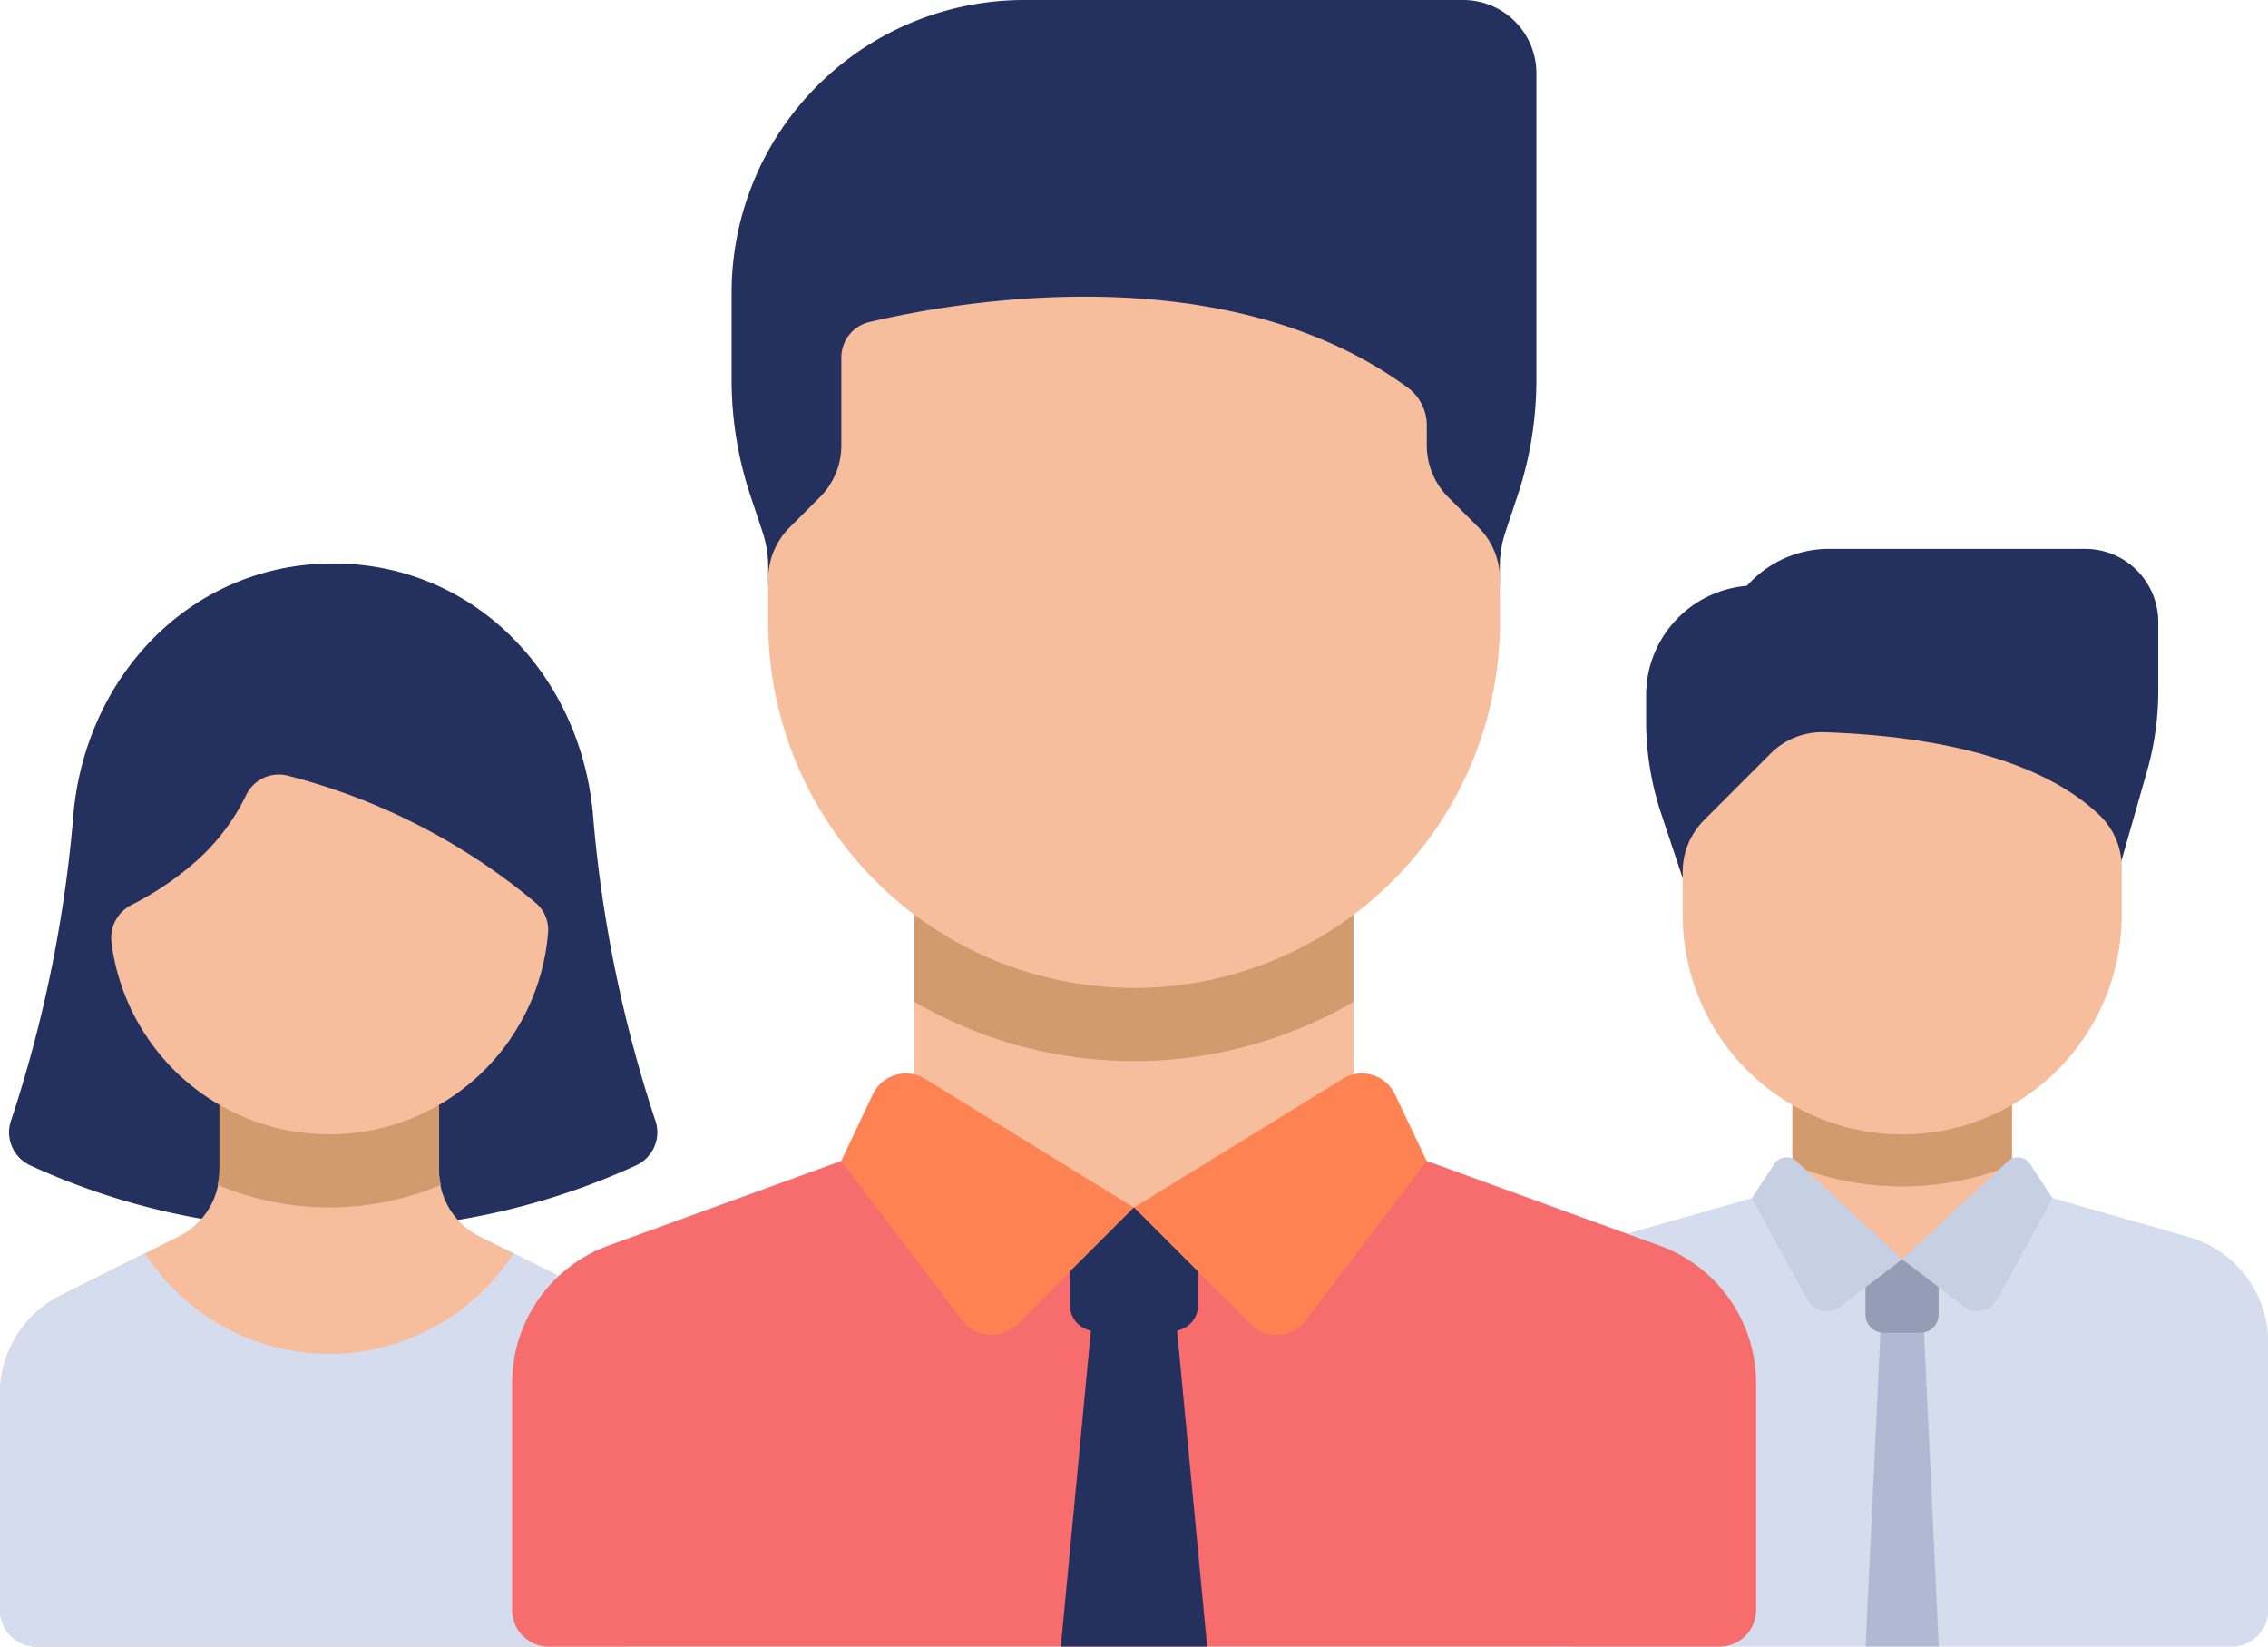 <svg xmlns="http://www.w3.org/2000/svg" width="80.355" height="58.322"><defs><style>.a{fill:#24305E}.b{fill:#f7be9d}.c{fill:#d29b6e}.d{fill:#d5dced}.g{fill:#c7cfe2}.i{fill:#ff8352}</style></defs><path class="a" d="M58.322 24.625v.909a10.369 10.369 0 0 0 .532 3.279l2.06 6.18h3.888V20.737h-2.593a3.888 3.888 0 0 0-3.887 3.888Z"/><path class="a" d="m76.068 27.317-2.193 7.676-10.368-9.072a2.592 2.592 0 0 1-2.592-2.592 3.888 3.888 0 0 1 3.888-3.888h9.072a2.592 2.592 0 0 1 2.592 2.592v2.436a10.363 10.363 0 0 1-.399 2.848Z"/><path class="b" d="M63.505 38.882h7.776v5.736h-7.776z"/><path class="c" d="M63.506 41.262a10.283 10.283 0 0 0 7.776 0v-2.381h-7.776v2.381Z"/><path class="d" d="m77.535 43.811-6.253-1.786-3.888 2.58-3.888-2.58-6.252 1.786a3.888 3.888 0 0 0-2.82 3.739v9.476a1.3 1.3 0 0 0 1.3 1.3h23.329a1.3 1.3 0 0 0 1.3-1.3V47.55a3.888 3.888 0 0 0-2.828-3.739Z"/><path d="M423.753 368.188h-2.592l.648-13.7h1.3Z" transform="translate(-355.063 -309.867)" style="fill:#afb9d2"/><path class="b" d="M67.394 40.181a7.776 7.776 0 0 1-7.776-7.776v-1.524a2.593 2.593 0 0 1 .759-1.833l2.35-2.35a2.562 2.562 0 0 1 1.882-.762c4.143.131 7.81 1.018 9.815 2.976a2.559 2.559 0 0 1 .747 1.836V32.4a7.776 7.776 0 0 1-7.777 7.781Z"/><path d="M423.105 357.076h-1.3a.648.648 0 0 1-.648-.648v-1.944h2.592v1.944a.648.648 0 0 1-.644.648Z" transform="translate(-355.063 -309.867)" style="fill:#959cb5"/><path class="g" d="m67.394 44.606-2.2 1.678a.778.778 0 0 1-1.154-.245l-1.971-3.6.793-1.21a.518.518 0 0 1 .786-.1ZM67.394 44.606l2.2 1.678a.778.778 0 0 0 1.154-.244l1.971-3.6-.793-1.21a.518.518 0 0 0-.786-.1Z"/><path class="a" d="M23.2 39.636a46.774 46.774 0 0 1-2.176-10.606c-.361-5-4.127-9.072-9.219-9.072s-8.858 4.074-9.219 9.072A46.776 46.776 0 0 1 .41 39.636a1.291 1.291 0 0 0 .675 1.649 24.755 24.755 0 0 0 6.769 2h7.9a24.973 24.973 0 0 0 6.769-2 1.291 1.291 0 0 0 .677-1.649Z"/><path class="b" d="m21.179 45.89-4.194-2.1a2.592 2.592 0 0 1-1.433-2.319v-3.888H7.776v3.888a2.592 2.592 0 0 1-1.433 2.318l-4.194 2.1A3.888 3.888 0 0 0 0 49.367v7.659a1.3 1.3 0 0 0 1.3 1.3h20.733a1.3 1.3 0 0 0 1.3-1.3v-7.659a3.888 3.888 0 0 0-2.154-3.477Z"/><path class="c" d="M11.664 42.769a10.244 10.244 0 0 0 3.958-.8 2.554 2.554 0 0 1-.07-.5v-3.888H7.776v3.888a2.552 2.552 0 0 1-.07.5 10.3 10.3 0 0 0 3.958.8Z"/><path class="d" d="m21.179 45.889-2.988-1.494a7.766 7.766 0 0 1-13.054 0l-2.988 1.494A3.888 3.888 0 0 0 0 49.366v7.661a1.3 1.3 0 0 0 1.3 1.3h20.733a1.3 1.3 0 0 0 1.3-1.3v-7.66a3.888 3.888 0 0 0-2.154-3.478Z"/><path class="b" d="M11.665 40.178a7.778 7.778 0 0 1-7.712-6.77 1.307 1.307 0 0 1 .693-1.347 10.817 10.817 0 0 0 2.294-1.549 7.484 7.484 0 0 0 1.773-2.333 1.283 1.283 0 0 1 1.461-.71 22.33 22.33 0 0 1 8.8 4.507 1.254 1.254 0 0 1 .446 1.042 7.777 7.777 0 0 1-7.755 7.16Z"/><path d="m156.266 330.135-10.844-3.943-7.776 2.592-7.776-2.592-10.844 3.943a5.184 5.184 0 0 0-3.413 4.872v8.033a1.3 1.3 0 0 0 1.3 1.3h41.473a1.3 1.3 0 0 0 1.3-1.3v-8.033a5.184 5.184 0 0 0-3.42-4.872Z" transform="translate(-97.468 -286.015)" style="fill:#F76C6C"/><path class="a" d="m38.819 45.362-1.234 12.96h5.184l-1.234-12.96Z"/><path class="a" d="M41.538 47.143h-2.721a.907.907 0 0 1-.907-.907v-3.465h4.536v3.465a.907.907 0 0 1-.908.907ZM54.434 13.449V2.592A2.592 2.592 0 0 0 51.842 0H36.289a10.368 10.368 0 0 0-10.368 10.368v3.081a12.959 12.959 0 0 0 .665 4.1l.431 1.294a3.887 3.887 0 0 1 .2 1.229v.665h25.921v-.665a3.888 3.888 0 0 1 .2-1.229l.431-1.294a12.956 12.956 0 0 0 .665-4.1Z"/><path class="b" d="M32.401 31.106h15.553V42.77H32.401z"/><path class="c" d="M32.401 35.487a15.462 15.462 0 0 0 15.552 0v-4.382H32.401v4.382Z"/><path class="i" d="m40.173 42.769-4.134 4.134a1.3 1.3 0 0 1-1.949-.133l-4.286-5.647 1.121-2.362a1.3 1.3 0 0 1 1.851-.548ZM40.177 42.769l4.134 4.134a1.3 1.3 0 0 0 1.949-.133l4.286-5.647-1.121-2.362a1.3 1.3 0 0 0-1.851-.548Z"/><path class="b" d="M40.178 34.993a12.961 12.961 0 0 1-12.961-12.96v-1.518a2.593 2.593 0 0 1 .759-1.833l1.074-1.074a2.592 2.592 0 0 0 .759-1.833v-3.107a1.286 1.286 0 0 1 .987-1.259c3.065-.724 12.6-2.439 19.1 2.335a1.663 1.663 0 0 1 .655 1.342v.689a2.593 2.593 0 0 0 .759 1.833l1.074 1.074a2.592 2.592 0 0 1 .759 1.833v1.518a12.96 12.96 0 0 1-12.965 12.96Z"/></svg>

